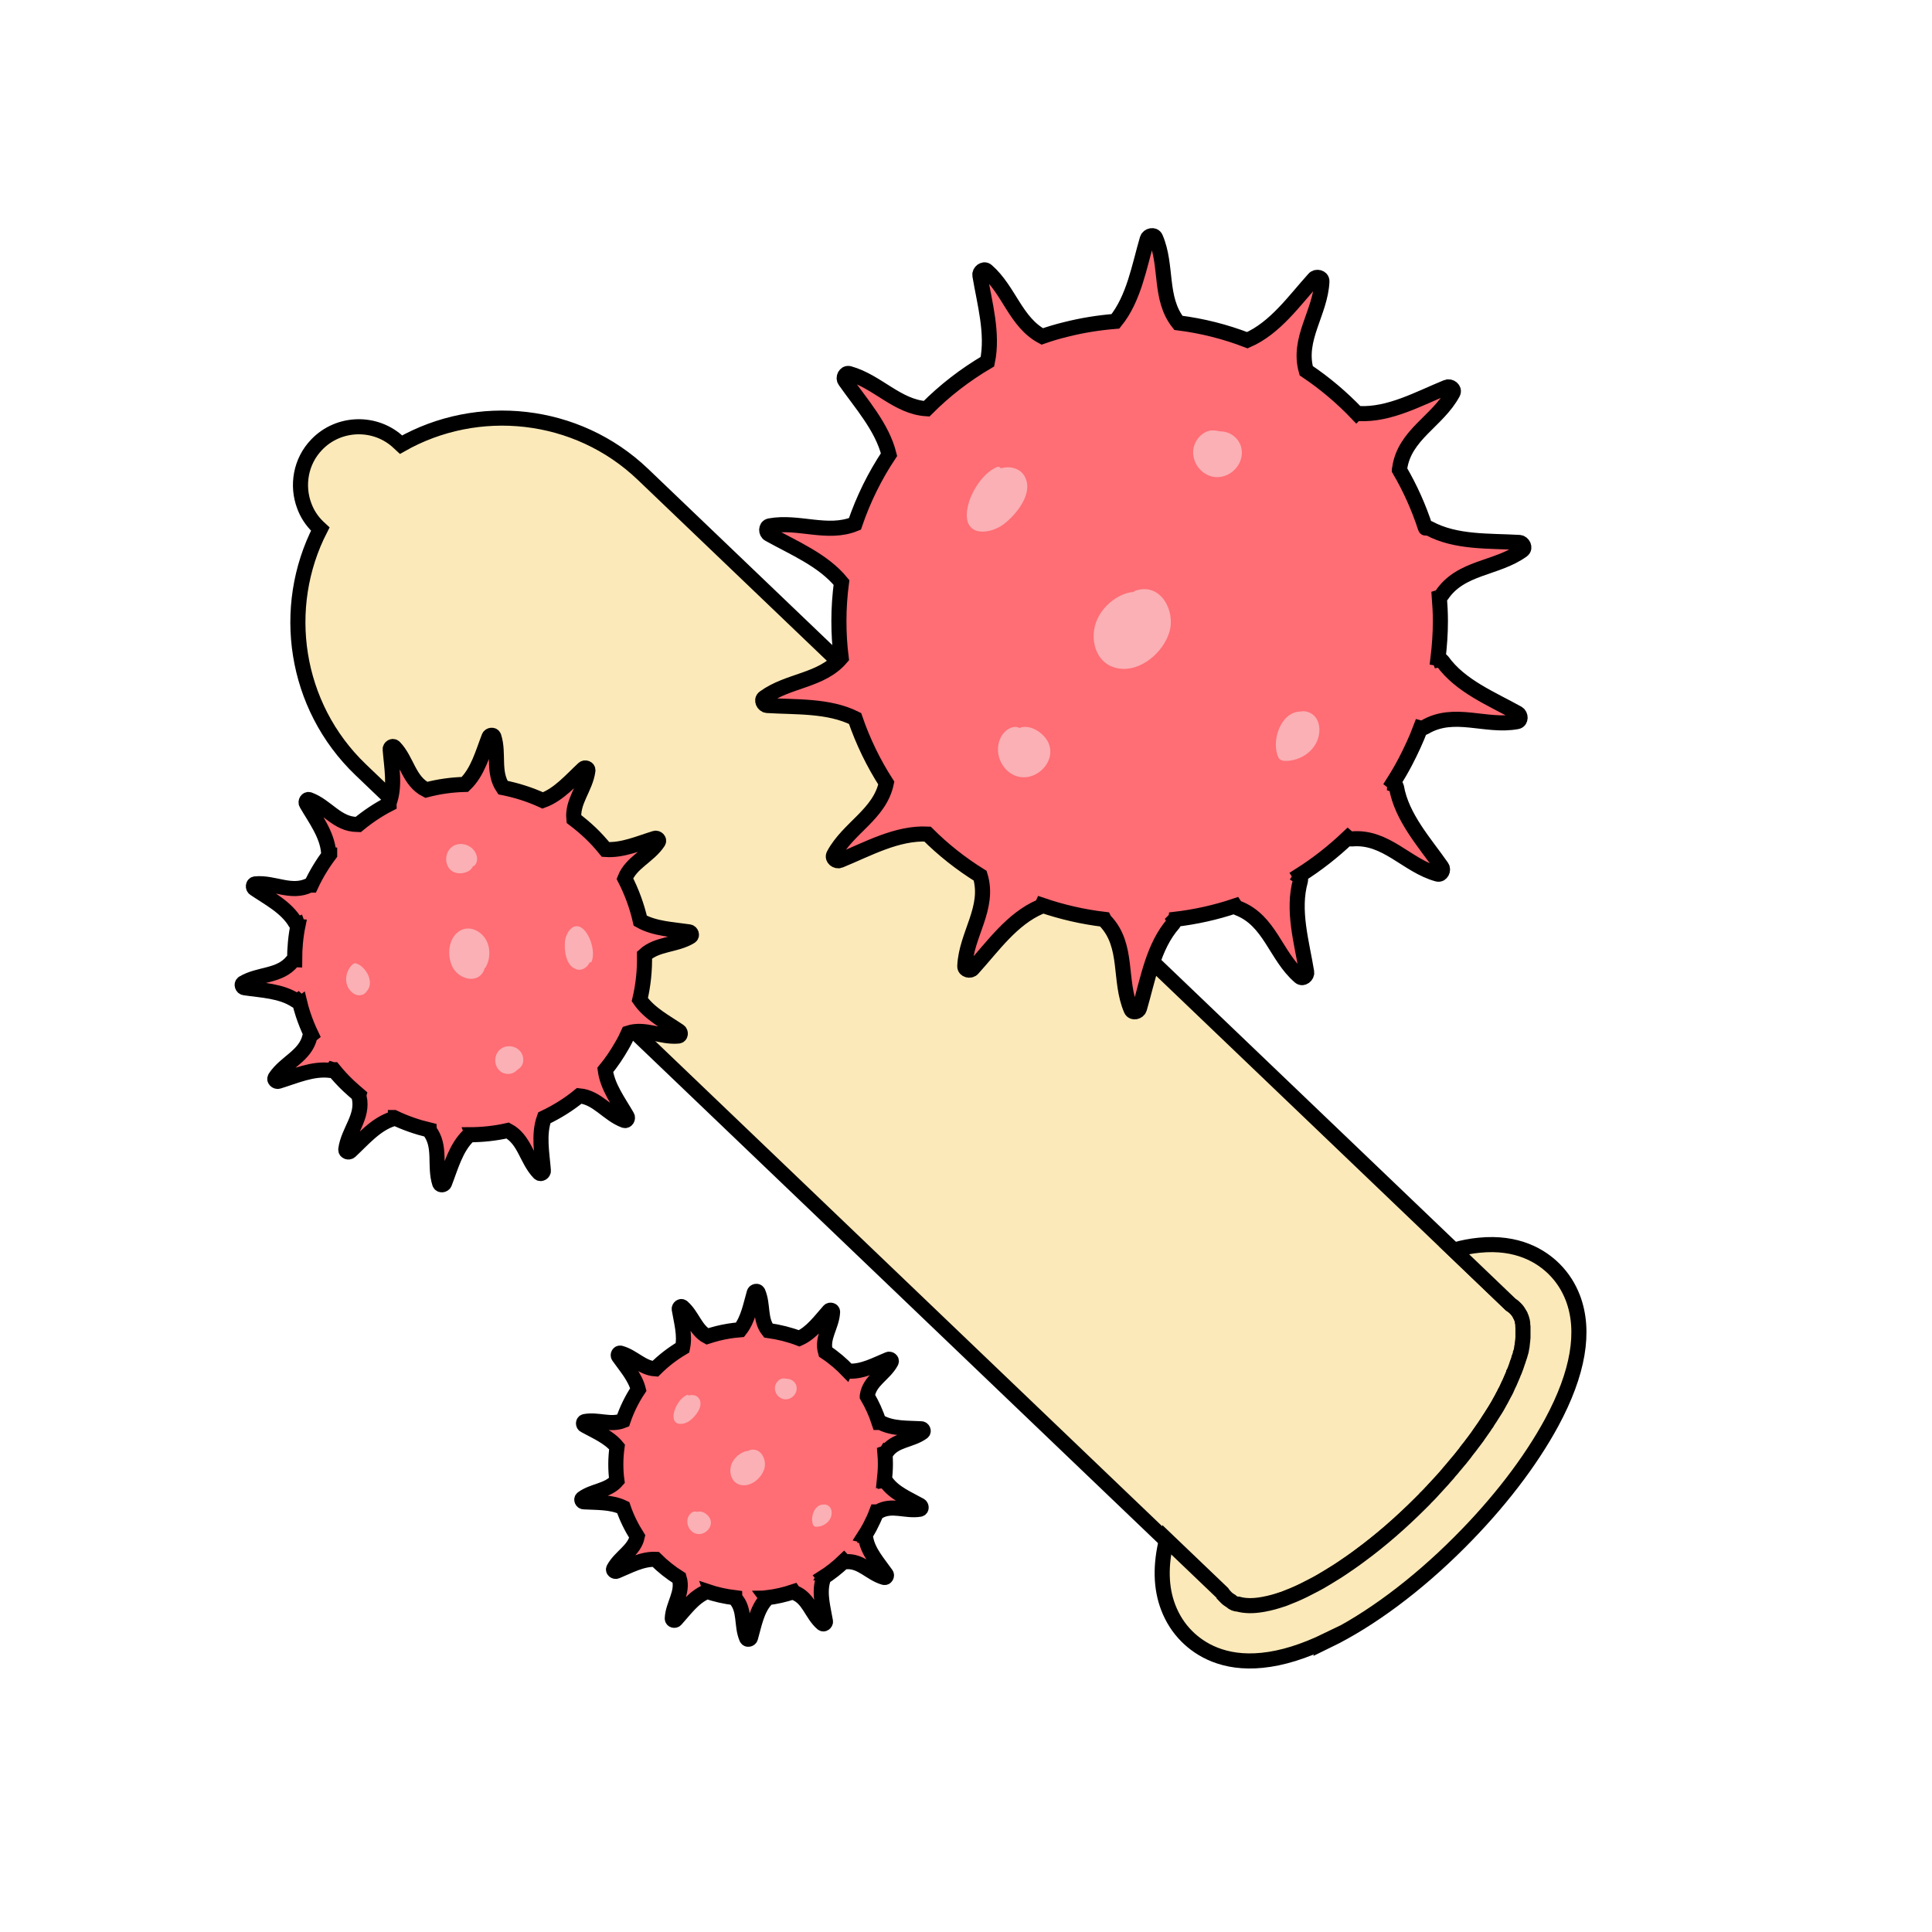 <?xml version="1.0" encoding="UTF-8"?><svg id="Calque_1" xmlns="http://www.w3.org/2000/svg" viewBox="0 0 128 128"><defs><style>.cls-1{fill:#fab0b4;}.cls-2{fill:#fce9b9;}.cls-2,.cls-3{stroke:#000;stroke-miterlimit:10;}.cls-3{fill:#ff6d75;}</style></defs><path class="cls-2" d="M85.09,105.95l-.2,.08c-.13,.04-.26,.08-.39,.13-.13,.03-.25,.07-.38,.1-.06,.02-.12,.03-.18,.05-.12,.02-.24,.05-.36,.07-.59,.1-1.12,.09-1.55-.03-.18,0-.34-.07-.48-.2-.13-.07-.25-.16-.36-.27-.04-.04-.07-.08-.11-.12,0,0-.01-.02-.03-.03-.03-.04-.06-.09-.1-.14l-3.69-3.53L23.89,50.99c-4.4-4.22-5.33-10.76-2.67-15.94l-.13-.12c-.43-.41-.74-.89-.93-1.41-.51-1.35-.25-2.95,.82-4.06,1.46-1.53,3.93-1.59,5.46-.12l.13,.12c5.05-2.87,11.63-2.24,16.03,1.97l53.71,51.39,3.78,3.62s.03,.02,.05,.03c.09,.06,.17,.13,.25,.2,.04,.04,.07,.08,.11,.12,.01,.01,.01,.02,.03,.03,.03,.05,.06,.09,.1,.14h0c.03,.05,.06,.1,.08,.15,.01,.01,.01,.02,.02,.03,.03,.05,.05,.1,.07,.15,.03,.08,.06,.16,.08,.24v.03s.03,.06,.03,.09c0,.02,0,.03,0,.05,0,.03,.01,.05,.01,.08,0,.02,0,.04,.01,.05,0,.03,0,.05,0,.08,0,.02,0,.04,0,.06,0,.03,0,.06,0,.09,0,.02,0,.04,0,.05,0,.03,0,.06,0,.09,0,.02,0,.04,0,.06,0,.03,0,.06,0,.09,0,.02,0,.04,0,.05,0,.04,0,.08,0,.11,0,.02,0,.03,0,.04,0,.04,0,.1,0,.14,0,0,0,0,0,.02,0,.06-.01,.11-.02,.17,0,0,0,0,0,.02-.01,.05-.02,.1-.03,.15,0,.02,0,.03,0,.05,0,.04-.01,.08-.02,.12,0,.02,0,.04-.02,.06,0,.04-.01,.08-.02,.11,0,.02,0,.04-.01,.06,0,.04-.02,.07-.02,.11,0,.02-.01,.04-.02,.07,0,.03-.02,.07-.03,.12,0,.02,0,.04-.02,.06-.01,.04-.02,.08-.03,.13,0,.02-.01,.04-.02,.06,0,.04-.03,.09-.04,.13,0,.02,0,.03-.02,.05-.02,.05-.03,.1-.05,.15-.01,.01-.01,.03-.02,.04-.04,.13-.09,.26-.14,.39,0,0,0,.02-.02,.04-.02,.05-.04,.11-.07,.16,0,.02-.01,.04-.02,.06-.02,.05-.04,.1-.06,.14,0,.02-.02,.05-.03,.07-.02,.05-.04,.09-.06,.14-.01,.02-.03,.05-.03,.07-.02,.05-.04,.09-.06,.14-.01,.02-.03,.05-.04,.07-.02,.05-.04,.09-.07,.14l-.03,.07s-.05,.09-.07,.14c0,.02-.02,.05-.03,.07-.03,.05-.05,.1-.08,.16,0,.02-.02,.04-.03,.05-.03,.07-.07,.14-.11,.21h0c-.04,.08-.08,.15-.12,.23h0c-.04,.08-.08,.15-.12,.22,0,.02-.02,.04-.03,.06-.03,.06-.06,.11-.1,.16-.01,.03-.03,.05-.05,.08-.03,.05-.06,.1-.09,.15-.02,.03-.03,.06-.05,.09-.03,.04-.06,.09-.09,.14-.02,.03-.04,.06-.06,.09-.03,.05-.05,.1-.09,.15-.02,.02-.04,.05-.05,.08-.03,.05-.07,.1-.1,.15-.01,.03-.03,.05-.05,.08-.03,.05-.06,.11-.1,.16-.02,.02-.03,.05-.05,.07-.04,.06-.07,.12-.12,.18-.01,.01-.03,.03-.04,.05-.1,.16-.21,.31-.32,.47-.01,.02-.03,.04-.04,.06-.04,.05-.08,.11-.13,.18-.02,.02-.04,.05-.06,.08-.03,.05-.07,.1-.11,.16-.02,.03-.04,.06-.06,.09-.04,.05-.08,.1-.12,.15-.02,.03-.04,.06-.07,.09-.04,.04-.08,.1-.11,.14-.03,.03-.05,.06-.08,.1-.03,.05-.08,.1-.11,.15-.03,.03-.05,.06-.08,.1-.04,.05-.08,.1-.12,.14-.03,.03-.05,.06-.07,.09-.05,.06-.09,.11-.13,.16-.02,.02-.04,.05-.07,.08-.05,.06-.1,.13-.15,.19-.01,.02-.03,.03-.04,.05-.07,.08-.14,.16-.21,.24-.02,.01-.03,.03-.05,.05-.05,.06-.1,.12-.15,.19-.03,.03-.05,.06-.07,.09-.05,.05-.1,.1-.14,.15-.03,.03-.06,.07-.08,.1-.04,.05-.09,.09-.13,.14-.03,.03-.06,.07-.09,.1-.04,.05-.08,.09-.13,.14-.03,.03-.06,.07-.1,.1-.04,.05-.08,.09-.13,.14-.03,.03-.06,.07-.1,.1-.04,.05-.08,.09-.13,.14-.03,.03-.06,.07-.09,.09-.05,.06-.09,.1-.14,.15-.03,.03-.06,.06-.09,.09-.05,.05-.1,.11-.16,.16-.03,.03-.05,.06-.07,.08-.08,.07-.16,.16-.23,.23-1.32,1.33-2.68,2.5-4,3.48-.42,.31-.82,.6-1.22,.86-.16,.11-.32,.21-.48,.31-.32,.2-.63,.39-.94,.57-.15,.09-.31,.18-.46,.26-.46,.24-.89,.45-1.32,.64-.21,.09-.41,.17-.62,.24Z"/><path class="cls-2" d="M87.95,108.7c2.8-1.36,5.91-3.67,8.75-6.52,2.59-2.59,4.69-5.33,6.1-7.93,1.77-3.28,2.24-6.06,1.41-8.25h0c-.28-.73-.69-1.37-1.23-1.91-.87-.87-2.44-1.85-4.99-1.59-.53,.05-1.09,.16-1.67,.32l3.78,3.62s.03,.02,.05,.03c.09,.06,.18,.13,.25,.21h0s.07,.08,.11,.12c0,0,.02,.02,.02,.03,.03,.04,.07,.09,.09,.13,0,0,0,0,0,0,.03,.04,.05,.09,.08,.14,0,.01,.01,.02,.02,.04,.02,.05,.05,.1,.07,.15h0c.03,.08,.05,.16,.07,.24,0,.01,0,.03,0,.04,0,.03,.01,.06,.02,.09,0,.02,0,.03,0,.05,0,.03,.01,.05,.01,.08,0,.02,0,.04,0,.05,0,.03,0,.05,.01,.08,0,.02,0,.04,0,.05,0,.03,0,.06,0,.09,0,.02,0,.04,0,.06,0,.03,0,.06,0,.09,0,.02,0,.04,0,.06,0,.03,0,.06,0,.1,0,.02,0,.04,0,.05,0,.04,0,.07,0,.11,0,.02,0,.03,0,.05,0,.05,0,.09-.01,.14,0,0,0,.01,0,.02,0,.05-.01,.11-.02,.16,0,0,0,0,0,.02,0,.05-.01,.1-.02,.15,0,.02,0,.03,0,.05,0,.04-.01,.08-.02,.12,0,.02,0,.04-.01,.06,0,.04-.02,.08-.02,.11,0,.02,0,.04-.01,.06,0,.04-.02,.08-.03,.11,0,.02-.01,.04-.02,.06,0,.04-.02,.08-.03,.12,0,.02-.01,.04-.02,.06-.01,.04-.02,.08-.04,.12,0,.02-.01,.04-.02,.06-.01,.04-.03,.09-.04,.13,0,.02-.01,.04-.02,.05-.02,.05-.03,.1-.05,.15,0,.01,0,.02-.01,.03-.04,.13-.09,.26-.14,.39,0,.01,0,.02-.01,.03-.02,.05-.04,.11-.07,.16,0,.02-.02,.04-.02,.06-.02,.05-.04,.09-.06,.14,0,.02-.02,.04-.03,.07-.02,.05-.04,.09-.06,.14-.01,.02-.02,.05-.03,.07-.02,.05-.04,.09-.06,.14-.01,.02-.02,.05-.03,.07-.02,.05-.04,.09-.07,.14-.01,.02-.02,.05-.03,.07-.02,.05-.05,.1-.07,.15-.01,.02-.02,.04-.03,.07-.03,.05-.05,.11-.08,.16,0,.02-.02,.04-.03,.05-.04,.07-.07,.14-.11,.21,0,0,0,0,0,0-.04,.08-.08,.15-.12,.23,0,0,0,0,0,0-.04,.07-.08,.14-.12,.21-.01,.02-.02,.04-.03,.06-.03,.05-.06,.11-.09,.16-.01,.02-.03,.05-.04,.07-.03,.05-.06,.1-.09,.15-.02,.03-.03,.05-.05,.08-.03,.05-.06,.1-.09,.14-.02,.03-.04,.06-.05,.08-.03,.05-.06,.1-.09,.14-.02,.03-.04,.06-.05,.08-.03,.05-.06,.1-.1,.15-.02,.03-.03,.05-.05,.08-.03,.05-.07,.1-.1,.16-.02,.02-.03,.05-.05,.07-.04,.06-.08,.12-.12,.18-.01,.02-.02,.04-.04,.06-.11,.16-.22,.31-.33,.47-.01,.02-.03,.04-.04,.06-.04,.06-.08,.12-.13,.18-.02,.03-.04,.05-.06,.08-.04,.05-.08,.1-.12,.16-.02,.03-.04,.06-.07,.09-.04,.05-.07,.1-.11,.15-.02,.03-.05,.06-.07,.09-.04,.05-.07,.1-.11,.14-.02,.03-.05,.06-.07,.09-.04,.05-.08,.1-.11,.15-.02,.03-.05,.06-.07,.09-.04,.05-.08,.1-.12,.15-.02,.03-.05,.06-.07,.09-.04,.05-.09,.11-.13,.16-.02,.03-.04,.05-.07,.08-.05,.06-.11,.13-.16,.19-.01,.02-.03,.03-.04,.05-.07,.08-.14,.16-.2,.24-.02,.02-.03,.04-.05,.06-.05,.06-.11,.12-.16,.18-.02,.03-.05,.06-.07,.09-.05,.05-.09,.1-.14,.16-.03,.03-.06,.06-.08,.09-.04,.05-.09,.1-.13,.15-.03,.03-.06,.07-.09,.1-.04,.05-.08,.09-.13,.14-.03,.03-.06,.07-.09,.1-.04,.05-.09,.09-.13,.14-.03,.03-.06,.07-.09,.1-.04,.05-.09,.09-.13,.14-.03,.03-.06,.07-.09,.1-.05,.05-.09,.1-.14,.15-.03,.03-.06,.06-.09,.09-.05,.05-.1,.11-.16,.16-.02,.03-.05,.05-.07,.08-.08,.08-.16,.16-.24,.24-1.33,1.33-2.68,2.5-4,3.47-.41,.31-.82,.59-1.22,.86-.16,.11-.32,.21-.48,.31-.32,.2-.63,.39-.94,.57-.15,.09-.31,.17-.46,.25-.45,.24-.89,.46-1.32,.64-.21,.09-.42,.17-.62,.25-.07,.03-.14,.05-.21,.07-.13,.04-.26,.09-.38,.12-.13,.04-.25,.07-.38,.1-.06,.02-.12,.03-.18,.04-.12,.03-.24,.05-.36,.07-.59,.1-1.11,.09-1.55-.03-.17,0-.35-.07-.48-.2-.13-.08-.25-.16-.35-.27-.04-.04-.07-.08-.11-.12,0-.01-.02-.02-.02-.03-.03-.04-.07-.09-.1-.13,0,0,0,0,0,0l-3.69-3.53c-.42,1.69-.39,3.2,.11,4.5,.28,.73,.69,1.37,1.23,1.91,.87,.87,2.44,1.85,4.99,1.59,1.31-.13,2.77-.58,4.35-1.35Z"/><path class="cls-3" d="M95.51,39.44c1.26-1.9,3.64-1.74,5.35-2.98,.22-.16,.04-.5-.19-.52-1.99-.12-4.21,.03-6.01-.95-.07-.04-.14-.03-.2,0,0,0-.02,0-.02-.01-.44-1.36-1.02-2.65-1.73-3.86,0-.02,.02-.05,.02-.08,.31-2.25,2.53-3.14,3.53-5.01,.13-.24-.18-.47-.4-.38-1.85,.75-3.78,1.85-5.83,1.75-.04,0-.07,0-.1,.02-1.02-1.07-2.15-2.03-3.39-2.86-.6-2.11,.95-3.85,1.04-5.92,.01-.27-.37-.35-.52-.17-1.32,1.46-2.57,3.26-4.42,4.07-1.45-.56-2.98-.95-4.57-1.15-1.29-1.63-.71-3.78-1.51-5.63-.11-.25-.48-.15-.55,.07-.54,1.84-.88,3.94-2.11,5.46-1.13,.09-2.23,.27-3.3,.54-.53,.13-1.04,.28-1.55,.46-1.76-.94-2.19-3.06-3.67-4.35-.2-.18-.5,.07-.46,.3,.31,1.85,.89,3.85,.5,5.72-1.48,.87-2.83,1.91-4.03,3.12-1.95-.12-3.26-1.81-5.13-2.33-.26-.07-.42,.28-.28,.47,1.07,1.53,2.46,3.06,2.92,4.9-.94,1.41-1.7,2.95-2.26,4.59-1.82,.74-3.73-.22-5.64,.13-.27,.05-.26,.44-.05,.55,1.65,.92,3.58,1.71,4.8,3.2-.11,.84-.17,1.69-.17,2.55s.05,1.64,.15,2.44c-1.31,1.54-3.5,1.47-5.1,2.64-.22,.16-.04,.5,.19,.52,1.92,.12,4.06-.02,5.83,.86,.52,1.52,1.22,2.96,2.07,4.28-.44,2.07-2.52,2.96-3.48,4.75-.13,.24,.18,.47,.4,.38,1.84-.75,3.78-1.85,5.81-1.75,1.05,1.05,2.22,1.97,3.49,2.76,.65,2.14-.93,3.89-1.02,5.99-.01,.27,.37,.35,.52,.17,1.34-1.48,2.61-3.31,4.49-4.11,.05-.02,.08-.06,.1-.1,1.32,.45,2.69,.77,4.12,.94,.02,.04,.04,.07,.07,.1,1.57,1.65,.88,3.94,1.72,5.88,.11,.25,.48,.15,.55-.07,.56-1.91,.91-4.12,2.26-5.65,.05-.06,.06-.13,.03-.19,.02-.02,.04-.04,.05-.07,1.38-.16,2.72-.46,4-.89,.04,.06,.1,.11,.18,.14,2.13,.81,2.5,3.17,4.1,4.55,.2,.18,.5-.07,.46-.3-.32-1.97-.97-4.1-.41-6.07,.02-.08,0-.15-.05-.19,.03-.05,.03-.11,0-.16,1.14-.72,2.21-1.56,3.19-2.49,.07,.06,.16,.09,.27,.08,2.27-.2,3.63,1.77,5.67,2.33,.26,.07,.42-.28,.28-.47-1.14-1.63-2.65-3.28-3-5.29-.02-.08-.07-.13-.13-.15,0-.07-.03-.12-.08-.16,.28-.44,.55-.9,.79-1.36,.38-.73,.73-1.48,1.02-2.25,.08,.02,.18,0,.27-.05,1.96-1.16,4.04,.02,6.12-.37,.27-.05,.25-.43,.05-.55-1.74-.97-3.81-1.8-5-3.46-.05-.07-.12-.09-.18-.08-.02-.05-.06-.08-.11-.09,.1-.82,.16-1.65,.16-2.49,0-.53-.03-1.06-.07-1.58,.06-.02,.12-.07,.16-.14Z"/><path class="cls-1" d="M67.92,31.62c-.25-.51-.81-.72-1.34-.65-.09,.01-.18,.03-.27,.06-.05-.08-.15-.13-.25-.09-1.06,.43-2,2.04-2.01,3.17,0,1.5,1.63,1.25,2.46,.61,.81-.62,1.95-2,1.41-3.09Z"/><path class="cls-1" d="M75.28,39.11c-.08,.03-.14,.06-.19,.11-.29,.02-.58,.1-.91,.27-.64,.33-1.19,.88-1.49,1.55-.56,1.26-.12,2.97,1.38,3.24,1.49,.27,3.01-1.06,3.41-2.42,.41-1.38-.57-3.26-2.21-2.74Z"/><path class="cls-1" d="M82.13,29.37c-.24-.51-.79-.81-1.31-.79-.39-.1-.75-.11-1.12,.15-.37,.26-.62,.69-.65,1.14-.06,1,.84,1.9,1.85,1.72,1.01-.18,1.68-1.26,1.24-2.22Z"/><path class="cls-1" d="M86.74,47.2c-.2-.08-.39-.1-.57-.06-1.33,.01-1.98,1.98-1.47,3.05,.07,.14,.23,.21,.38,.22,1.12,.05,2.25-.76,2.33-1.93,.04-.53-.16-1.07-.68-1.28Z"/><path class="cls-1" d="M69.46,49.21c-.31-.68-1.24-1.26-1.92-.98-.08-.04-.16-.07-.28-.07-.22,0-.46,.12-.62,.26-.38,.33-.55,.85-.52,1.35,.07,1.04,.99,1.93,2.06,1.69,.97-.22,1.72-1.28,1.28-2.25Z"/><path class="cls-3" d="M23.8,72.7c.29,1.29-.73,2.23-.89,3.45-.02,.16,.19,.22,.29,.13,.85-.79,1.68-1.79,2.81-2.15,.05-.01,.07-.05,.08-.09,0,0,0,0,.01,0,.75,.36,1.53,.63,2.32,.82,0,.01,.01,.03,.02,.04,.82,1.04,.31,2.33,.69,3.5,.05,.15,.27,.11,.32-.01,.42-1.08,.74-2.34,1.6-3.16,.02-.02,.03-.03,.03-.05,.86,0,1.72-.09,2.56-.28,1.13,.6,1.24,1.94,2.08,2.81,.11,.11,.29-.02,.28-.15-.09-1.14-.34-2.39,.06-3.5,.82-.39,1.6-.87,2.32-1.46,1.2,.11,1.88,1.22,2.98,1.63,.15,.06,.26-.14,.19-.26-.56-.97-1.3-1.95-1.45-3.08,.42-.51,.78-1.05,1.1-1.61,.16-.27,.3-.55,.43-.84,1.1-.36,2.17,.31,3.31,.2,.16-.01,.17-.24,.06-.32-.9-.61-1.98-1.17-2.61-2.09,.23-.97,.33-1.96,.31-2.95,.84-.77,2.07-.64,3.04-1.23,.14-.08,.05-.29-.08-.31-1.07-.16-2.28-.2-3.24-.74-.22-.96-.56-1.9-1.02-2.79,.42-1.07,1.59-1.48,2.21-2.43,.09-.13-.08-.28-.21-.24-1.05,.32-2.16,.82-3.28,.74-.31-.38-.64-.75-1.01-1.1s-.71-.63-1.09-.92c-.12-1.17,.78-2.06,.93-3.21,.02-.16-.19-.22-.29-.13-.82,.76-1.63,1.72-2.7,2.11-.85-.39-1.73-.67-2.64-.85-.69-1.02-.24-2.25-.6-3.37-.05-.15-.27-.11-.32,.01-.42,1.08-.74,2.33-1.6,3.15-.86,.02-1.72,.14-2.56,.36-1.16-.59-1.27-1.96-2.11-2.83-.11-.11-.29,.01-.28,.15,.09,1.16,.35,2.43-.07,3.54-.01,.03,0,.06,0,.08-.72,.37-1.41,.83-2.05,1.36-.02,0-.05-.01-.07-.01-1.32,0-2.01-1.21-3.17-1.64-.15-.06-.26,.14-.19,.26,.58,1,1.37,2.04,1.47,3.22,0,.05,.03,.08,.07,.09,0,.02,0,.03,0,.05-.49,.65-.9,1.33-1.23,2.04-.04,0-.09,0-.13,.02-1.2,.57-2.34-.22-3.56-.1-.16,.01-.17,.24-.06,.31,.96,.65,2.12,1.24,2.72,2.27,.03,.04,.06,.06,.1,.05,.01,.03,.04,.06,.07,.07-.16,.77-.23,1.56-.23,2.34-.05,0-.1,.03-.15,.08-.83,1.03-2.2,.82-3.26,1.45-.13,.08-.05,.29,.08,.31,1.15,.17,2.44,.2,3.43,.86,.04,.03,.08,.02,.11,0,.03,.03,.07,.04,.1,.03,.07,.3,.16,.59,.25,.88,.15,.45,.33,.9,.54,1.34-.04,.03-.07,.07-.09,.13-.3,1.29-1.63,1.69-2.3,2.72-.09,.13,.08,.28,.21,.24,1.11-.34,2.29-.88,3.47-.72,.05,0,.08-.01,.11-.05,.03,.01,.06,0,.08,0,.3,.37,.63,.73,.99,1.07,.22,.21,.46,.41,.69,.61-.01,.04-.02,.08,0,.12Z"/><path class="cls-1" d="M38.17,64.22c.31,.1,.63-.05,.81-.31,.03-.04,.06-.09,.08-.14,.06,0,.12-.01,.14-.07,.24-.62-.06-1.66-.53-2.12-.63-.61-1.18,.18-1.24,.79-.06,.59,.06,1.62,.74,1.84Z"/><path class="cls-1" d="M32.06,64.31s.03-.08,.03-.12c.11-.13,.19-.28,.25-.49,.12-.41,.11-.86-.05-1.25-.3-.74-1.2-1.24-1.92-.72-.71,.52-.76,1.69-.35,2.41,.42,.73,1.6,1.07,2.04,.17Z"/><path class="cls-1" d="M33.41,71.11c.31,.11,.66,0,.86-.23,.2-.12,.34-.27,.39-.53,.04-.26-.04-.54-.22-.73-.4-.43-1.13-.41-1.47,.09-.33,.5-.14,1.21,.44,1.41Z"/><path class="cls-1" d="M24.05,65.89c.11-.05,.2-.13,.25-.22,.53-.57-.04-1.63-.7-1.84-.09-.03-.18,.01-.25,.07-.47,.45-.59,1.25-.12,1.76,.21,.23,.52,.36,.81,.23Z"/><path class="cls-1" d="M30.15,57.81c.41,.14,1.02-.02,1.18-.41,.05-.01,.1-.04,.14-.09,.09-.09,.13-.24,.14-.37,.01-.29-.14-.57-.36-.76-.47-.39-1.21-.36-1.54,.19-.3,.5-.15,1.24,.44,1.44Z"/><path class="cls-3" d="M58.72,96.23c.56-.85,1.63-.78,2.4-1.34,.1-.07,.02-.23-.09-.23-.89-.05-1.89,.01-2.69-.42-.03-.02-.06-.01-.09,0,0,0,0,0-.01,0-.2-.61-.46-1.19-.78-1.73,0-.01,0-.02,0-.03,.14-1.01,1.13-1.41,1.58-2.25,.06-.11-.08-.21-.18-.17-.83,.34-1.7,.83-2.61,.78-.02,0-.03,0-.04,.01-.46-.48-.96-.91-1.52-1.28-.27-.95,.43-1.72,.47-2.65,0-.12-.16-.15-.23-.08-.59,.66-1.15,1.46-1.98,1.83-.65-.25-1.34-.42-2.05-.52-.58-.73-.32-1.7-.68-2.53-.05-.11-.22-.07-.25,.03-.24,.82-.4,1.76-.94,2.45-.51,.04-1,.12-1.48,.24-.24,.06-.47,.13-.69,.2-.79-.42-.98-1.37-1.65-1.95-.09-.08-.22,.03-.21,.14,.14,.83,.4,1.73,.22,2.56-.66,.39-1.27,.86-1.81,1.4-.88-.06-1.46-.81-2.3-1.04-.12-.03-.19,.12-.13,.21,.48,.68,1.1,1.37,1.31,2.2-.42,.63-.76,1.32-1.01,2.06-.82,.33-1.67-.1-2.53,.06-.12,.02-.12,.2-.02,.25,.74,.41,1.61,.77,2.15,1.43-.05,.37-.08,.76-.08,1.14s.02,.73,.07,1.09c-.59,.69-1.57,.66-2.28,1.18-.1,.07-.02,.23,.09,.23,.86,.05,1.82,0,2.61,.38,.23,.68,.55,1.32,.93,1.92-.2,.93-1.13,1.33-1.56,2.13-.06,.11,.08,.21,.18,.17,.83-.34,1.69-.83,2.6-.79,.47,.47,1,.89,1.56,1.24,.29,.96-.42,1.75-.46,2.68,0,.12,.16,.16,.23,.08,.6-.66,1.17-1.48,2.01-1.84,.02,0,.04-.03,.04-.04,.59,.2,1.21,.34,1.85,.42,0,.02,.02,.03,.03,.05,.7,.74,.39,1.77,.77,2.64,.05,.11,.22,.07,.25-.03,.25-.86,.41-1.85,1.02-2.53,.02-.03,.03-.06,.01-.09,.01,0,.02-.02,.02-.03,.62-.07,1.22-.21,1.79-.4,.02,.03,.04,.05,.08,.06,.95,.36,1.12,1.42,1.84,2.04,.09,.08,.22-.03,.21-.13-.15-.88-.43-1.84-.18-2.72,0-.04,0-.07-.02-.09,.01-.02,.01-.05,0-.07,.51-.32,.99-.7,1.43-1.12,.03,.03,.07,.04,.12,.04,1.02-.09,1.63,.79,2.54,1.04,.12,.03,.19-.13,.13-.21-.51-.73-1.19-1.47-1.35-2.37,0-.04-.03-.06-.06-.07,0-.03-.01-.06-.04-.07,.13-.2,.24-.4,.36-.61,.17-.33,.33-.66,.46-1.01,.04,0,.08,0,.12-.02,.88-.52,1.81,0,2.74-.16,.12-.02,.11-.19,.02-.25-.78-.44-1.71-.81-2.24-1.55-.02-.03-.05-.04-.08-.04,0-.02-.03-.04-.05-.04,.04-.37,.07-.74,.07-1.12,0-.24-.01-.47-.03-.71,.03-.01,.05-.03,.07-.06Z"/><path class="cls-1" d="M46.35,92.72c-.11-.23-.36-.32-.6-.29-.04,0-.08,.01-.12,.03-.02-.04-.07-.06-.11-.04-.48,.19-.9,.92-.9,1.42,0,.67,.73,.56,1.1,.27,.36-.28,.87-.9,.63-1.39Z"/><path class="cls-1" d="M49.65,96.08s-.06,.03-.08,.05c-.13,0-.26,.04-.41,.12-.29,.15-.53,.4-.67,.69-.25,.56-.05,1.33,.62,1.45,.67,.12,1.35-.48,1.53-1.08,.18-.62-.25-1.46-.99-1.23Z"/><path class="cls-1" d="M52.72,91.71c-.11-.23-.35-.36-.59-.36-.17-.04-.33-.05-.5,.07-.17,.12-.28,.31-.29,.51-.03,.45,.38,.85,.83,.77,.45-.08,.75-.56,.55-1Z"/><path class="cls-1" d="M54.79,99.71c-.09-.04-.17-.04-.25-.03-.6,0-.89,.89-.66,1.37,.03,.06,.1,.09,.17,.1,.5,.02,1.01-.34,1.05-.86,.02-.24-.07-.48-.31-.58Z"/><path class="cls-1" d="M47.04,100.61c-.14-.3-.55-.56-.86-.44-.03-.02-.07-.03-.13-.03-.1,0-.21,.05-.28,.12-.17,.15-.25,.38-.23,.6,.03,.47,.45,.87,.93,.76,.44-.1,.77-.58,.57-1.01Z"/></svg>